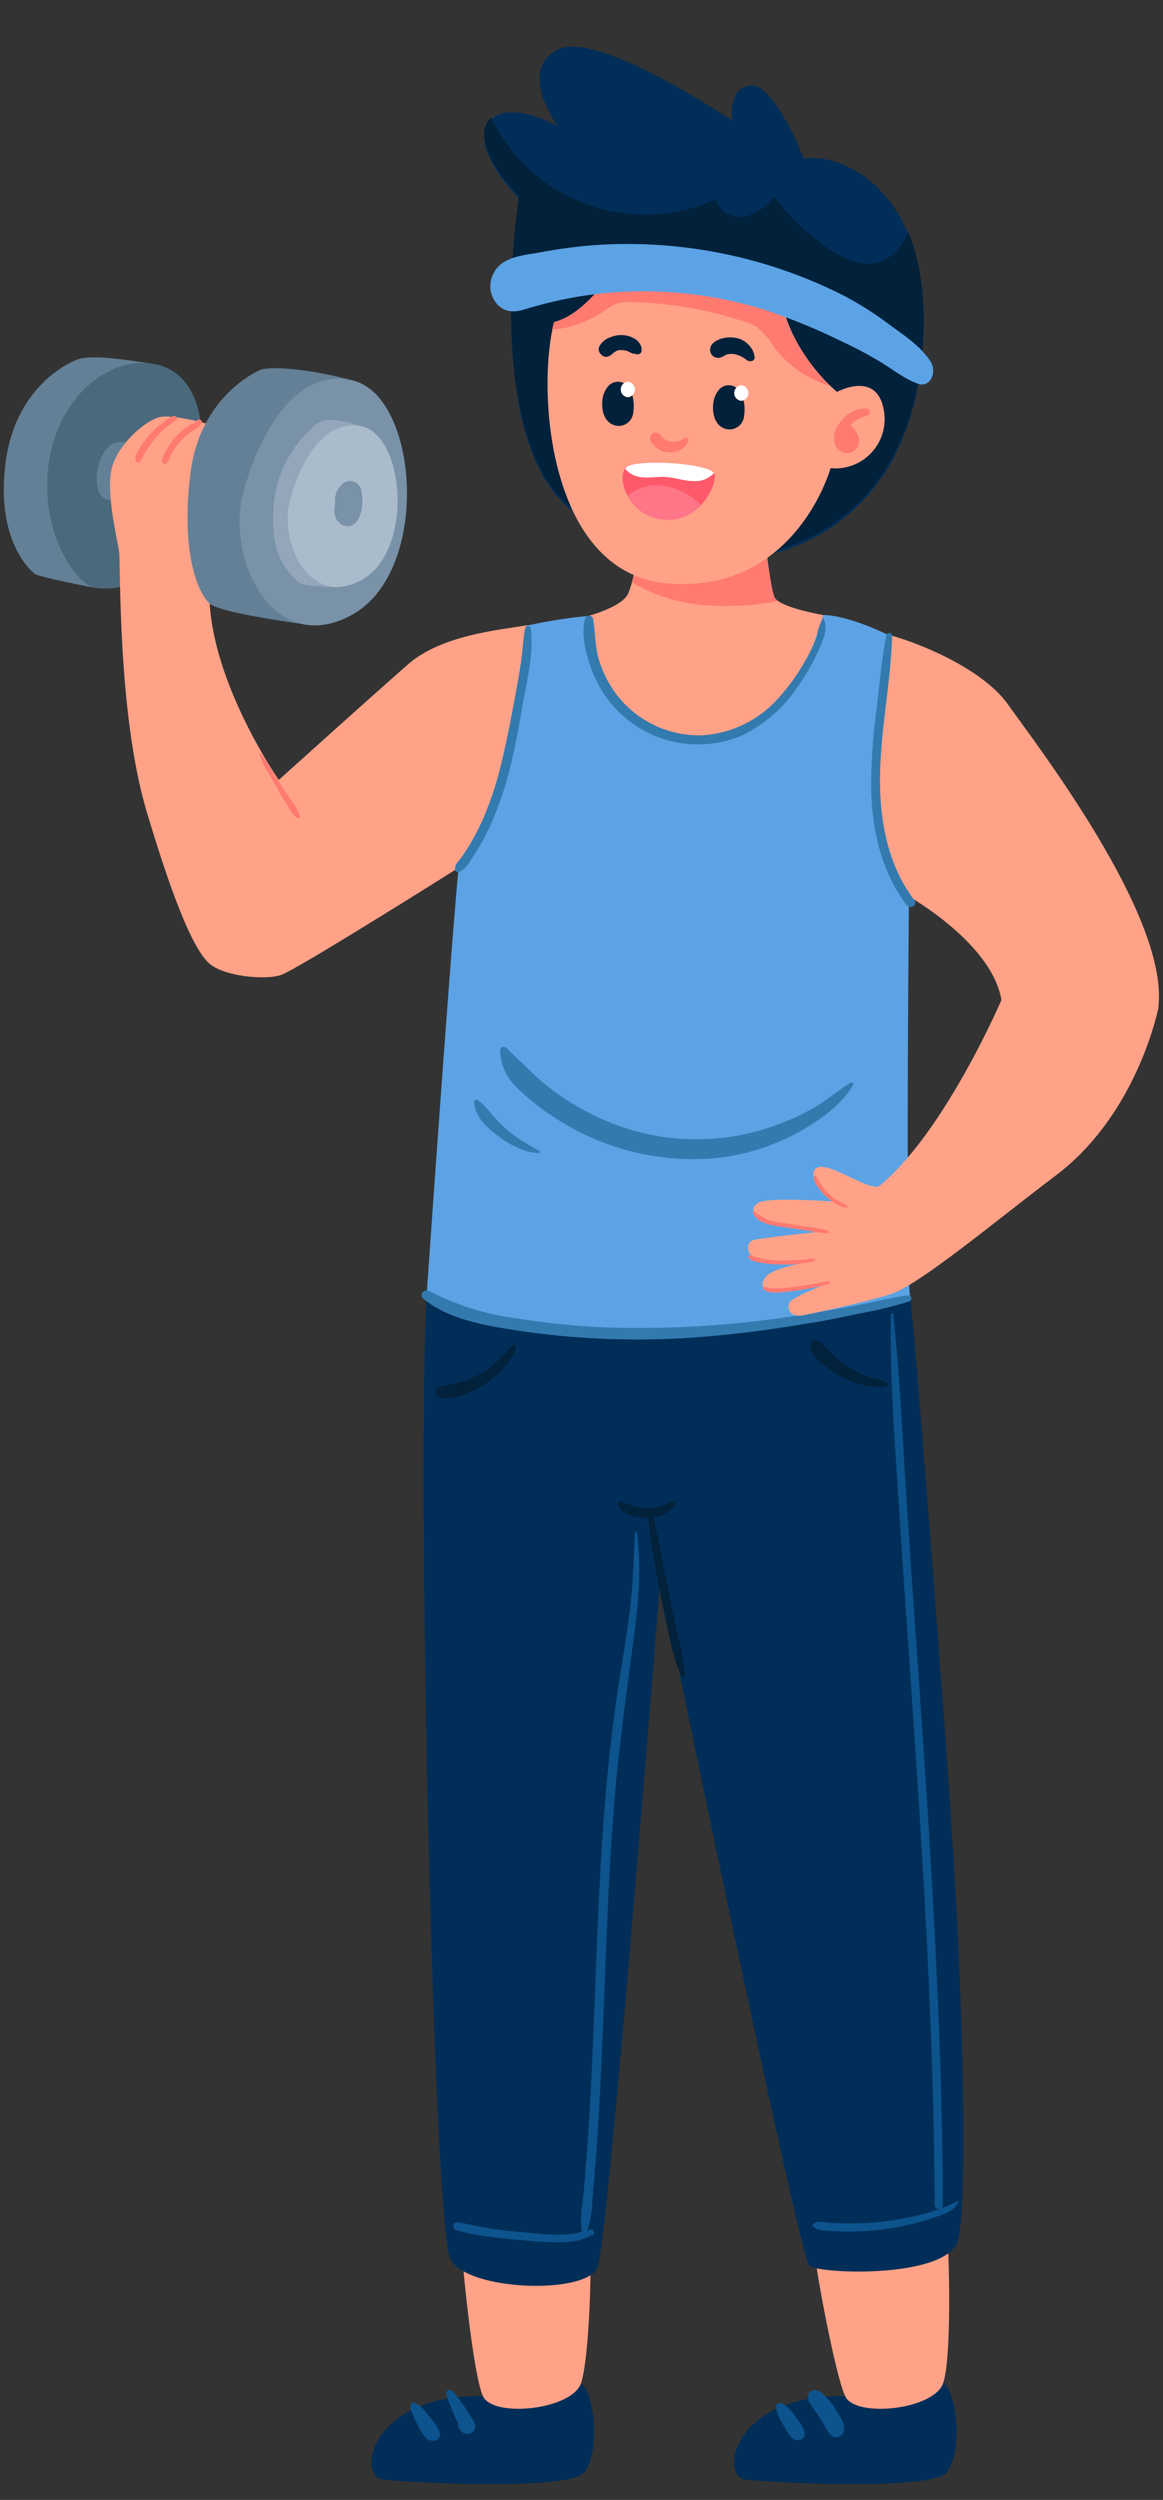 <svg xmlns="http://www.w3.org/2000/svg" viewBox="0 0 163.7 351.88"><rect x="0" y="0" width="163.7" height="351.88" fill="#333333" stroke="none"/><defs><style>.cls-1{fill:#012e58;}.cls-2{fill:#02213a;}.cls-3{fill:#ffa288;}.cls-4{fill:#638096;}.cls-5{fill:#4a697c;}.cls-6{fill:#5ca3e5;}.cls-7{fill:#7992a8;}.cls-8{fill:#94a6ba;}.cls-9{fill:#aabccc;}.cls-10{fill:#ff7a71;}.cls-11{fill:#337aaf;}.cls-12{fill:#0d548e;}.cls-13{fill:#fe596a;}.cls-14{fill:#fe7688;}.cls-15{fill:#fff;}</style></defs><g id="TEXTS"><path class="cls-1" d="M108.64,78c1-.44,18.51-3.59,21.07-27.12s-11-29.53-16.57-28.54c0,0-4.13-10.66-7.48-10.31S103.09,17,103.09,17,84,4.06,78.41,7s.07,10.74.07,10.74-7.24-4.09-9.77-.37S73.08,28,73.08,28s-6,37.24,9.5,45.22S108.64,78,108.64,78Z"/><path class="cls-2" d="M68.71,17a4.4,4.4,0,0,1,.4-.46A24.11,24.11,0,0,0,100.8,28.06c.31,1.7,2.29,2.7,4,2.43A7.23,7.23,0,0,0,109,27.7a31.21,31.21,0,0,0,7.74,7.38c2.25,1.51,5.12,2.74,7.59,1.64a7,7,0,0,0,3.12-3.21c.14-.27.27-.55.4-.82,1.78,4.31,2.68,10.13,1.84,17.84-2.56,23.53-20.1,26.68-21.07,27.12,0,0-10.62,3.18-26.06-4.81s-9.5-45.22-9.5-45.22S66.19,20.68,68.71,17Z"/><path class="cls-1" d="M132.78,335.38c2.15,1.9,2.63,10,.48,12.63s-24.8,1.43-28.37,1S103,337,119,337.28l7.15-3.1Z"/><path class="cls-3" d="M133.26,313.44c.35,3.71.72,18.12-.48,21.94s-12.39,5-13.82,1.9-4.53-19.55-4.53-22.41S133.26,313.44,133.26,313.44Z"/><path class="cls-1" d="M81.76,335.38c2.15,1.9,2.62,10,.48,12.63s-24.8,1.43-28.38,1S52,337,67.93,337.28l7.15-3.1Z"/><path class="cls-3" d="M83,314.16c.35,3.71,0,17.4-1.19,21.22s-12.4,5-13.83,1.9-3.1-20-3.1-22.89S83,314.16,83,314.16Z"/><path class="cls-1" d="M128.1,182.62c.39,1.35,5.16,61.91,6.35,82.66s1.64,44.15.48,49.83-19.55,5-21,3.81-21-96.56-21-96.56-7.26,92.94-8.83,96.8S65.79,322.5,63.4,318s-4.77-110-3.34-136.3c0,0,29.09-6.28,29.57-7s27.18,1.91,28.13,1.67S128.1,182.62,128.1,182.62Z"/><path class="cls-4" d="M21.84,51.25c-1.51-.16-7.68-1.37-10.42-.8-1.51.32-9.29,3.9-10.65,14.78s3.5,15,4.06,15.5,8.42,2,8.42,2L18.74,57Z"/><path class="cls-5" d="M28.27,60s-.23-7.52-6.43-8.74C15,49.9,7,56.72,6.66,67.54c-.3,8.87,4.45,14.7,6.59,15.18a9.9,9.9,0,0,0,7.47-1.83c2-1.35,4.14-14.46,4.14-14.46Z"/><path class="cls-4" d="M22.79,62.53a54.65,54.65,0,0,0-5.8-.32c-3.5,0-4.53,7.48-1.91,8.11a41.81,41.81,0,0,0,7.71.8Z"/><path class="cls-3" d="M74.21,88c-4.21.72-12.12,1.4-16.85,5.57-6,5.28-18.12,16.21-18.12,16.21s-9-12.9-9.73-24.88c-.16-2.78-2-5.8-2.11-7.63s2-17.56,2-17.56-5-1.43-6.92-1-5.64,3.57-6.67,6.91.71,10.29.95,12-.24,22.81,3.89,36.64,6.84,19.63,8.83,21.38,7.78,2.38,10.09,1.59,25-15.1,25-15.1,10.65.48,10.89.56,2.15-27.5,2.15-27.5Z"/><path class="cls-3" d="M127.94,126.19s11.6,6.52,13,14.47,8.27,7.15,8.74,7.63,13.36-6.52,13.36-6.52c1.58-12.72-17.33-37.19-21.15-42.6s-13.79-9.12-17-9.85-7.16,6-7.16,6-3.49,18.91-3.33,19.55,2.86,7,3.65,7.47S127.94,126.19,127.94,126.19Z"/><path class="cls-6" d="M115.86,86.57c3.49,0,9.06,2.75,9.06,2.75s-1,14.78-1.59,21.93,4.61,14.94,4.61,14.94-.48,51.66.16,56.43c0,0-49.76,11.13-68-1,0,0,3.34-48.17,4.45-59.45,0,0,3.82-2.23,5.89-11.13s3.81-23,3.81-23a71.44,71.44,0,0,1,8.62-1.35s19.2.24,19.67.4S115.86,86.57,115.86,86.57Z"/><path class="cls-3" d="M107.36,73.26s1,9.38,1.66,10.81,6.84,2.5,6.84,2.5S112,104,97.74,104.22,82.83,86.69,82.83,86.69,87,85.58,88.2,83.91,90.34,73.7,90.34,73.7Z"/><path class="cls-4" d="M49.56,53.53C47.41,52.92,40.19,51.3,36.8,52c0,0-8.61,3.35-10,14.67s1.13,16.88,2.72,18.29,14,3,14,3Z"/><path class="cls-7" d="M49.56,53.53c9.36,2.06,11.19,26.81,0,33S31.61,78.38,34.32,69,42.13,51.9,49.56,53.53Z"/><path class="cls-8" d="M50.89,60A19.91,19.91,0,0,0,47,59.11a3.35,3.35,0,0,0-2.7.79A16.57,16.57,0,0,0,38.53,71c-.63,7.21,1.9,9.22,3,10.51a2.48,2.48,0,0,0,1.58.83,31.82,31.82,0,0,0,4.44.32Z"/><path class="cls-9" d="M50.89,60c6.14,1.35,7.35,17.61,0,21.64s-11.76-5.32-10-11.49S46,59,50.89,60Z"/><path class="cls-7" d="M47.19,70.73a2.61,2.61,0,0,1,.14-1.35A2.89,2.89,0,0,1,48,68.3a1.63,1.63,0,0,1,2.89.94A6.24,6.24,0,0,1,51,70.46a5.87,5.87,0,0,1-.36,2.16,2.25,2.25,0,0,1-.93,1.23,1.68,1.68,0,0,1-1.94-.23,2.33,2.33,0,0,1-.69-2C47.12,71.33,47.15,71,47.19,70.73Z"/><path class="cls-10" d="M90.34,73.7l17-.44s1,9.38,1.66,10.81a1.47,1.47,0,0,0,.51.52,37.3,37.3,0,0,1-11.4.48A23.46,23.46,0,0,1,89,82,72.66,72.66,0,0,0,90.34,73.7Z"/><path class="cls-3" d="M78,45.35c-2.45,9.19-1,35.39,16,36.77,18,1.48,22.91-16.22,22.91-16.22a6.94,6.94,0,0,0,7.39-8.64c-1.17-5-6.48-2.1-6.48-2.1s-7-5.6-8.13-14.43c0,0-15.36,2.52-22-4.67C87.58,36.06,83.22,44.06,78,45.35Z"/><path class="cls-10" d="M117.45,62c0-.05,0-.09,0,0h0s0,.05,0,.07a.22.22,0,0,1,0-.06,2.17,2.17,0,0,0,0,.25,1.93,1.93,0,0,0,.89,1.27,1.7,1.7,0,0,0,2.29-.49,2,2,0,0,0,.16-1.72,4.29,4.29,0,0,0-.94-1.33.83.83,0,0,0-.15-.11l.22-.24.34-.31,0,0,0,0,.16-.12a6,6,0,0,1,1.55-.7.5.5,0,0,0-.13-1,4.1,4.1,0,0,0-2.45.77A5.59,5.59,0,0,0,117.88,60a3.28,3.28,0,0,0-.41,1.05,2.5,2.5,0,0,0-.06.67A1.86,1.86,0,0,0,117.45,62Z"/><path class="cls-10" d="M77.73,46.33c.08-.36.16-.7.24-1C83.22,44,87.58,36,87.58,36c6.67,7.19,22,4.67,22,4.67.91,6.92,5.37,11.84,7.27,13.65A15.21,15.21,0,0,1,109,48.9a11.11,11.11,0,0,0-2.44-2.83,7.33,7.33,0,0,0-2-.87,54.11,54.11,0,0,0-15.87-2.68,5.59,5.59,0,0,0-1.73.16,6.78,6.78,0,0,0-1.67.91,16.45,16.45,0,0,1-5.42,2.48A10.19,10.19,0,0,1,77.73,46.33Z"/><path class="cls-6" d="M69.46,38.5c1.12-2.44,4.57-2.6,6.69-3s4.28-.7,6.44-.91A67.33,67.33,0,0,1,119,41.73a48.64,48.64,0,0,1,6.38,4.1c1.92,1.41,4.22,2.9,5.6,5.05.94,1.46,0,3.72-1.73,3.15-1.93-.66-3.67-2.1-5.45-3.16a55.62,55.62,0,0,0-5.11-2.71,86.73,86.73,0,0,0-11.2-4.6,57.59,57.59,0,0,0-23.14-2.22,55.18,55.18,0,0,0-6.21,1.06c-1.06.24-2.11.51-3.16.81-1.63.46-3.11,1.14-4.65-.05A3.8,3.8,0,0,1,69.46,38.5Z"/><path class="cls-10" d="M23.06,64a9.25,9.25,0,0,1,.47-.88,9.77,9.77,0,0,1,1.19-1.6,9.31,9.31,0,0,1,1.48-1.32,6.84,6.84,0,0,1,.8-.52c.25-.13.57-.23.7-.5s.84-.11.69.29c-.22.61-.88.89-1.39,1.24a9.25,9.25,0,0,0-2.63,2.8c-.16.27-.31.56-.45.85a2,2,0,0,1-.55.89.37.37,0,0,1-.54-.22A1.57,1.57,0,0,1,23.06,64Z"/><path class="cls-10" d="M19.35,63.66c.16-.3.32-.59.5-.88a12.65,12.65,0,0,1,2.75-3.05,8,8,0,0,1,1.74-1.15.35.35,0,0,1,.36.61c-.51.39-1.05.74-1.54,1.16a13.06,13.06,0,0,0-2.5,3q-.26.4-.48.84a2.31,2.31,0,0,1-.58.83c-.26.19-.55-.07-.57-.32A1.91,1.91,0,0,1,19.35,63.66Z"/><path class="cls-10" d="M36.71,106.1a8.82,8.82,0,0,1,1.41,2.09c.47.78,1,1.57,1.45,2.34s1,1.47,1.48,2.22A5.34,5.34,0,0,1,42.23,115a.2.2,0,0,1-.29.17c-.71-.34-1.14-1.26-1.55-1.9s-1-1.57-1.41-2.36-.89-1.54-1.32-2.32a7.64,7.64,0,0,1-1.08-2.38A.08.08,0,0,1,36.71,106.1Z"/><path class="cls-11" d="M82.35,87.08c.14-.52,1-.59,1.13,0,.34,2,.24,3.92.85,5.88a15.45,15.45,0,0,0,3.06,5.54,14.61,14.61,0,0,0,11.39,5,15.59,15.59,0,0,0,11-5.48,27.54,27.54,0,0,0,3.6-5.09,20,20,0,0,0,1.58-3.34,8,8,0,0,1,.82-2.49.07.07,0,0,1,.11,0c.88,1.29-.31,3.65-.88,4.89a29.6,29.6,0,0,1-2.82,4.8,19.87,19.87,0,0,1-7.87,6.79,15.89,15.89,0,0,1-18.82-5.22A17.06,17.06,0,0,1,82.85,93C82.32,91.21,81.83,88.9,82.35,87.08Z"/><path class="cls-11" d="M123.4,99.64c.41-3.41.68-6.91,1.39-10.27a.4.4,0,0,1,.78.1c-.18,6.67-1.65,13.25-1.7,20-.05,6.1,1.09,12.33,4.86,17.28.5.66-.61,1.3-1.11.65-3.74-4.92-5-11.15-5-17.22A81.9,81.9,0,0,1,123.4,99.64Z"/><path class="cls-11" d="M64.75,120.94c.43-.58.84-1.18,1.22-1.8a32.6,32.6,0,0,0,2-3.83,47.5,47.5,0,0,0,2.72-8.39c.67-2.83,1.23-5.68,1.75-8.54.32-1.68.61-3.36.87-5s.3-3.39.63-5c.09-.47.72-.29.77.11.44,3.33-.49,7-1.07,10.32-.53,3.06-1.06,6.14-1.82,9.15a47.5,47.5,0,0,1-2.91,8.46,28.44,28.44,0,0,1-2.1,3.78c-.55.82-1.35,2.48-2.43,2.54a.32.32,0,0,1-.31-.31C64,121.68,64.35,121.48,64.75,120.94Z"/><path class="cls-11" d="M71.27,147.49c1.18,1.22,2.46,2.32,3.66,3.52a29.59,29.59,0,0,0,4.14,3.35A35.33,35.33,0,0,0,88.7,159a32.51,32.51,0,0,0,20.89-.76,31.84,31.84,0,0,0,5.31-2.52c1.69-1,3.16-2.33,4.85-3.33a.24.24,0,0,1,.32.33c-1.69,3-5.33,5.43-8.34,7A30.57,30.57,0,0,1,100.84,163a35.44,35.44,0,0,1-22.61-5.59,33.33,33.33,0,0,1-5.15-4,7.72,7.72,0,0,1-2.69-5.59A.52.52,0,0,1,71.27,147.49Z"/><path class="cls-11" d="M67.3,154.86a12,12,0,0,1,1.91,2,18.8,18.8,0,0,0,2,2,16.46,16.46,0,0,0,2.22,1.69c.41.25.83.49,1.25.73s.8.51,1.22.71c.15.08.08.34-.08.32a9.23,9.23,0,0,1-1.49-.22,9.6,9.6,0,0,1-1.36-.49,13.23,13.23,0,0,1-2.71-1.6A12.27,12.27,0,0,1,68,158a5.13,5.13,0,0,1-1.26-2.79A.36.36,0,0,1,67.3,154.86Z"/><path class="cls-11" d="M60.36,181.69A36.37,36.37,0,0,0,72,185.46a107.26,107.26,0,0,0,13.62,1.39,143,143,0,0,0,27.41-1.8c2.5-.39,5-.83,7.49-1.3s4.88-1.13,7.34-1.43c.52-.06.56.71.12.87a56.08,56.08,0,0,1-6.91,1.67c-2.32.5-4.64,1-7,1.36-4.5.76-9.05,1.41-13.6,1.81a113.71,113.71,0,0,1-27.77-.77c-4.47-.71-9.6-1.52-13.19-4.53C59,182.23,59.73,181.34,60.36,181.69Z"/><path class="cls-3" d="M163.07,141.77,141,140.66s-7.95,18.6-17.17,26.23c-1.21,1-7-3.34-8.74-2.55s.64,3.34,2.07,4.77c0,0-8.9-.64-10.33.16s-.8,1.75.63,2.38a65.77,65.77,0,0,0,7.63,1.75s-7.47.8-8.9,1.11-1.11,2.39.64,3,8.1-.15,8.1-.15-5.88,1-7,2.22-.64,2.23,1.27,2.07,7.63-1.11,7.63-1.11-5.25,1.9-5.72,2.86.32,2.06,1.91,1.74,8.42-1.74,12.39-3,15.06-10.54,23.21-16.69C160.2,156.71,163.07,141.77,163.07,141.77Z"/><path class="cls-10" d="M114.55,165.65a.15.15,0,0,1,.24-.1,3.44,3.44,0,0,1,.27.27,2.47,2.47,0,0,1,.19.36,7.23,7.23,0,0,0,.4.66,7.8,7.8,0,0,0,1,1.2,6.67,6.67,0,0,0,1.23.94c.23.14.47.26.71.38a2.46,2.46,0,0,1,.68.36.16.16,0,0,1-.11.26,1.61,1.61,0,0,1-.82-.2c-.24-.11-.49-.23-.72-.36a7.75,7.75,0,0,1-1.36-1,7.44,7.44,0,0,1-1.11-1.27,7,7,0,0,1-.41-.69,2.1,2.1,0,0,1-.18-.37A1.14,1.14,0,0,1,114.55,165.65Z"/><path class="cls-10" d="M106.14,170.5a8,8,0,0,0,2.15,1.26,20.53,20.53,0,0,0,2.6.48l2.76.44a18,18,0,0,1,2.84.51.2.2,0,0,1,0,.4,19.57,19.57,0,0,1-2.94-.39l-3.17-.48c-1.51-.22-3.76-.39-4.42-2.05A.16.16,0,0,1,106.14,170.5Z"/><path class="cls-10" d="M105.43,176.7c.33-.09.59.09.89.2a6.5,6.5,0,0,0,1.13.3,15.37,15.37,0,0,0,2.44.22q1.24,0,2.49-.06c.42,0,.83-.06,1.25-.11s.77-.19,1.09,0a.08.08,0,0,1,0,.1c-.21.28-.55.29-.88.35s-.87.13-1.31.18a20.83,20.83,0,0,1-2.85.1,15.75,15.75,0,0,1-2.57-.24c-.54-.1-1.63-.26-1.81-.88A.14.14,0,0,1,105.43,176.7Z"/><path class="cls-10" d="M107.53,181.12c.39.06.77.19,1.16.22a6.8,6.8,0,0,0,1,0q1.42-.11,2.82-.3c.91-.12,1.82-.28,2.72-.46.14,0,1.63-.44,1.59-.09s-.27.29-.49.36c-.5.13-1,.23-1.49.33q-1.41.29-2.82.48c-.92.12-1.84.24-2.76.27-.68,0-1.49,0-1.88-.61A.13.13,0,0,1,107.53,181.12Z"/><path class="cls-2" d="M87.48,211.42a17,17,0,0,1,1.7.58,5.6,5.6,0,0,0,1.81.31l.3,0a.76.76,0,0,1,0-.15c0-.08.13-.14.17,0a1.27,1.27,0,0,1,.06.18,8.45,8.45,0,0,0,2.93-.94c.31-.16.78.19.52.52a4.68,4.68,0,0,1-3,1.67c.41,1.44.62,3,.92,4.42.4,2,.77,3.94,1.18,5.91s.82,3.93,1.25,5.89a35.29,35.29,0,0,1,1.08,6c0,.26-.41.39-.52.14a28.9,28.9,0,0,1-1.72-5.85c-.43-2-.86-3.93-1.24-5.9s-.76-4-1.06-5.94a43.17,43.17,0,0,1-.61-4.62H91c-1.38,0-3.26-.34-3.92-1.7A.33.33,0,0,1,87.48,211.42Z"/><path class="cls-2" d="M114.21,189.28a.5.5,0,0,0,0-.12c-.06-.3.26-.61.54-.42l.13.08c.48-.09.94.32,1.23.68a13.13,13.13,0,0,0,1.09,1.15,15.31,15.31,0,0,0,2.43,1.88,12.11,12.11,0,0,0,2.75,1.29,15.35,15.35,0,0,0,1.51.43,1.72,1.72,0,0,1,1.13.55.11.11,0,0,1,0,.12,1.5,1.5,0,0,1-1.33.34,10,10,0,0,1-1.63-.2,14.15,14.15,0,0,1-3.25-1.1,11.8,11.8,0,0,1-2.83-1.85C115.35,191.59,113.65,190.2,114.21,189.28Z"/><path class="cls-2" d="M61.35,195.73a1,1,0,0,1,.18-.35.39.39,0,0,1,.17-.09,1.58,1.58,0,0,1,.31-.09,4.57,4.57,0,0,1,.66-.18c.55-.1,1.11-.19,1.65-.34a13.68,13.68,0,0,0,3.09-1.21,12.55,12.55,0,0,0,2.66-1.91c.41-.39.8-.79,1.17-1.21.18-.2.33-.43.51-.61a5.51,5.51,0,0,1,.67-.44c.06-.06.15,0,.14.08a3.43,3.43,0,0,1-.07.78,4.78,4.78,0,0,1-.4.74,11.07,11.07,0,0,1-1,1.41,14.26,14.26,0,0,1-2.72,2.43,13,13,0,0,1-3.23,1.6c-1.1.36-2.57.88-3.57.08A.68.68,0,0,1,61.35,195.73Z"/><path class="cls-12" d="M114.5,313c.65-.44,1.45-.19,2.19-.14,1,.07,1.89.1,2.84.1a40.72,40.72,0,0,0,5.29-.32,44,44,0,0,0,5.44-1.08,18.38,18.38,0,0,0,2-.66.55.55,0,0,1-.7-.53c-.13-32.7-2.89-65.31-5-97.92-.59-9.1-1.3-18.29-1.17-27.41a.17.17,0,0,1,.34,0c.88,8.12,1.25,16.33,1.77,24.48s1.1,16.31,1.66,24.46c1.13,16.31,2.24,32.62,2.91,49,.37,9.14.61,18.29.64,27.44a.49.49,0,0,1-.26.46,25.35,25.35,0,0,0,2.39-1.11s.1,0,.08.07c-.44,1.28-2,1.79-3.15,2.2a37,37,0,0,1-6,1.53,40.07,40.07,0,0,1-5.79.53c-1.07,0-2.15,0-3.22-.1-.76-.06-1.69,0-2.24-.58A.24.24,0,0,1,114.5,313Z"/><path class="cls-12" d="M64.17,313.87a26.4,26.4,0,0,0,5.08,1c1.72.23,3.45.4,5.18.53a43.54,43.54,0,0,0,4.84.21,12.5,12.5,0,0,0,2-.24,6.27,6.27,0,0,0,1.21-.37c.21-.09.72-.5,1-.36a0,0,0,0,0,.07,0l0-.25c.14-.27-.09-.7-.43-.57l-.46.16a15,15,0,0,0,.73-4.54c.16-1.76.31-3.52.45-5.29.28-3.68.5-7.38.69-11.07.65-13,.87-26,1.91-39,.51-6.42,1.34-12.78,2.18-19.15s1.93-12.9,1-19.21c0-.15-.24-.1-.25,0-.16,3.7-.27,7.37-.72,11s-1.09,7.23-1.64,10.84c-1.93,12.71-2.58,25.53-3.08,38.36-.26,6.5-.48,13-.84,19.52q-.25,4.82-.64,9.62c-.12,1.61-.26,3.21-.42,4.81a12.58,12.58,0,0,0-.11,4.28c-2.52.67-5.13.35-7.73.11-1.62-.15-3.24-.3-4.85-.53s-3.28-.66-4.93-.94A.56.56,0,0,0,64.17,313.87Z"/><path class="cls-12" d="M113.77,337.51a.91.91,0,0,1,1.11-1.08,1.83,1.83,0,0,1,.68.31,5,5,0,0,1,.64.57,14.36,14.36,0,0,1,2.39,3.52,1.93,1.93,0,0,1,0,1.81,1.12,1.12,0,0,1-1.79-.06,6,6,0,0,1-.81-1.26c-.22-.39-.45-.78-.69-1.15s-.53-.78-.8-1.18c-.13-.21-.29-.4-.42-.61s-.12-.21-.18-.31a2.52,2.52,0,0,1-.12-.29l0-.18v-.09Z"/><path class="cls-12" d="M113.19,342.28v0C113.2,342.3,113.2,342.3,113.19,342.28Z"/><path class="cls-12" d="M109.77,338.24c.46,0,.9.43,1.2.72a8.31,8.31,0,0,1,.92,1.12l.76,1a3.81,3.81,0,0,1,.33.55,1.93,1.93,0,0,1,.19.47l0,.14s0-.06,0-.12a1.17,1.17,0,0,1,.06.2h0a.82.82,0,0,1-.36,1,1.15,1.15,0,0,1-1.15,0,2.55,2.55,0,0,1-.77-.83c-.28-.4-.51-.84-.76-1.27a9,9,0,0,1-.7-1.43C109.29,339.3,109,338.29,109.77,338.24Z"/><path class="cls-12" d="M113.19,342.28h0v.08h0Z"/><path class="cls-12" d="M63.27,336.41c.3,0,.5.2.68.41s.31.38.45.58l.86,1.2c.27.39.52.79.78,1.19a7.87,7.87,0,0,1,.82,1.44,1.08,1.08,0,0,1-1,1.35,1.34,1.34,0,0,1-.89-.32c.36.28-.14-.11-.1-.07a.7.7,0,0,1-.19-.29c-.05-.14-.06-.14,0,0s-.14-.32-.16-.39a1.53,1.53,0,0,1,0-.3c-.08-.17-.15-.35-.23-.51-.23-.51-.46-1-.67-1.52s-.39-.92-.56-1.38S62.54,336.49,63.27,336.41Z"/><path class="cls-12" d="M58.12,338.19a1,1,0,0,1,.63.22,2.51,2.51,0,0,1,.58.45,10.59,10.59,0,0,1,.89,1c.32.39.64.78.94,1.2a4,4,0,0,1,.36.55,3.14,3.14,0,0,1,.18.37h0a1.71,1.71,0,0,1,.11.14l0,.08a.9.9,0,0,1,.1.39h0a.58.58,0,0,1,0,.23v-.05c0,.06,0,.12,0,.18a1,1,0,0,1-.69.57,1.42,1.42,0,0,1-1.31-.39,7.69,7.69,0,0,1-1.06-1.68,17.48,17.48,0,0,1-.79-1.7C57.89,339.43,57.51,338.26,58.12,338.19Z"/><path class="cls-13" d="M100.61,66.86c-.13-1.74-11.17-2.29-12.44-1.14-1.57,1.43.29,7.29,5.72,7.44C98.34,73.27,100.75,68.72,100.61,66.86Z"/><path class="cls-14" d="M88.34,69.79a6.55,6.55,0,0,1,3.73-1.48,9,9,0,0,1,6.58,2.79,6.26,6.26,0,0,1-4.76,2.06A6.35,6.35,0,0,1,88.34,69.79Z"/><path class="cls-15" d="M88,66a1.39,1.39,0,0,1,.21-.27c1.2-1.08,11-.66,12.3.85a3.63,3.63,0,0,1-2.88,1.14c-1.34,0-2.64-.52-4-.59-1.52-.07-3.13.37-4.51-.27A3.81,3.81,0,0,1,88,66Z"/><path class="cls-2" d="M100.86,50.84h0Z"/><path class="cls-2" d="M102.2,60.39a2.07,2.07,0,0,0,2.54-1.9,5.6,5.6,0,0,0-.07-2.08,3.52,3.52,0,0,0-.84-1.68,1.81,1.81,0,0,0-2.51,0,3.51,3.51,0,0,0-.94,2.25C100.26,58.33,100.68,60,102.2,60.39Z"/><path class="cls-2" d="M86.6,59.89A2.06,2.06,0,0,0,89.14,58a5.6,5.6,0,0,0-.07-2.08,3.51,3.51,0,0,0-.83-1.68,1.82,1.82,0,0,0-2.52,0,3.51,3.51,0,0,0-.94,2.25C84.66,57.83,85.08,59.51,86.6,59.89Z"/><path class="cls-2" d="M100.31,48.36a2.77,2.77,0,0,1,1-.61,3.86,3.86,0,0,1,.74-.2,4.38,4.38,0,0,1,1.94.11,3.18,3.18,0,0,1,1.49,1,2.7,2.7,0,0,1,.49.72c.06.15.13.3.18.45s0,.08,0,.11l0,.09a.54.54,0,0,1-.32.79.93.93,0,0,1-.81-.2l-.16-.13,0,0-.24-.15-.29-.18-.12-.05c-.22-.07-.42-.16-.63-.22l-.29-.07-.14,0h-.33a.86.86,0,0,1-.16,0h0l-.31.08-.09,0,0,0a5.65,5.65,0,0,1-.85.43,1.17,1.17,0,0,1-1.33-.54A1.26,1.26,0,0,1,100.31,48.36Z"/><path class="cls-2" d="M102.77,49.76c.09,0,.14,0,0,0Z"/><path class="cls-2" d="M86.78,49.26s0,0-.07,0h.07Z"/><path class="cls-2" d="M84.29,48.94a2.48,2.48,0,0,1,1.47-1.4,3.9,3.9,0,0,1,1.87-.37,3.69,3.69,0,0,1,1.74.53,2.05,2.05,0,0,1,.74.78,1.38,1.38,0,0,1,.18,1,.56.56,0,0,1-.51.39,1.05,1.05,0,0,1-.4-.07s-.22-.09-.08,0l-.12,0a3.2,3.2,0,0,1-.43-.17l-.15-.08c-.1-.06,0,0,0,0l-.42-.19h0l-.14,0a1.87,1.87,0,0,0-.34-.08h-.48l-.09,0a1.81,1.81,0,0,0-.31.09l0,0h0l0,0h0l-.28.16-.11.07h0l-.25.22a2.26,2.26,0,0,1-.59.37.92.92,0,0,1-.93-.25A1,1,0,0,1,84.29,48.94Z"/><path class="cls-10" d="M91.63,62.14a2.65,2.65,0,0,0,.93,1,3.08,3.08,0,0,0,2.47.45,2.67,2.67,0,0,0,1.88-1.49c.12-.33-.29-.56-.56-.43a4.07,4.07,0,0,1-1.09.48l-.16,0-.08,0h-.48l-.23-.05s-.36-.12-.17,0l-.25-.1a5.06,5.06,0,0,1-.44-.26h0l-.1-.08-.16-.16a2.56,2.56,0,0,0-.47-.46.77.77,0,0,0-1.09.19A1,1,0,0,0,91.63,62.14Z"/><path class="cls-15" d="M104.34,54.23a1.1,1.1,0,0,1,0,2.19A1.1,1.1,0,0,1,104.34,54.23Z"/><path class="cls-15" d="M88.37,53.73a1.1,1.1,0,0,1,0,2.19A1.1,1.1,0,0,1,88.37,53.73Z"/></g></svg>
